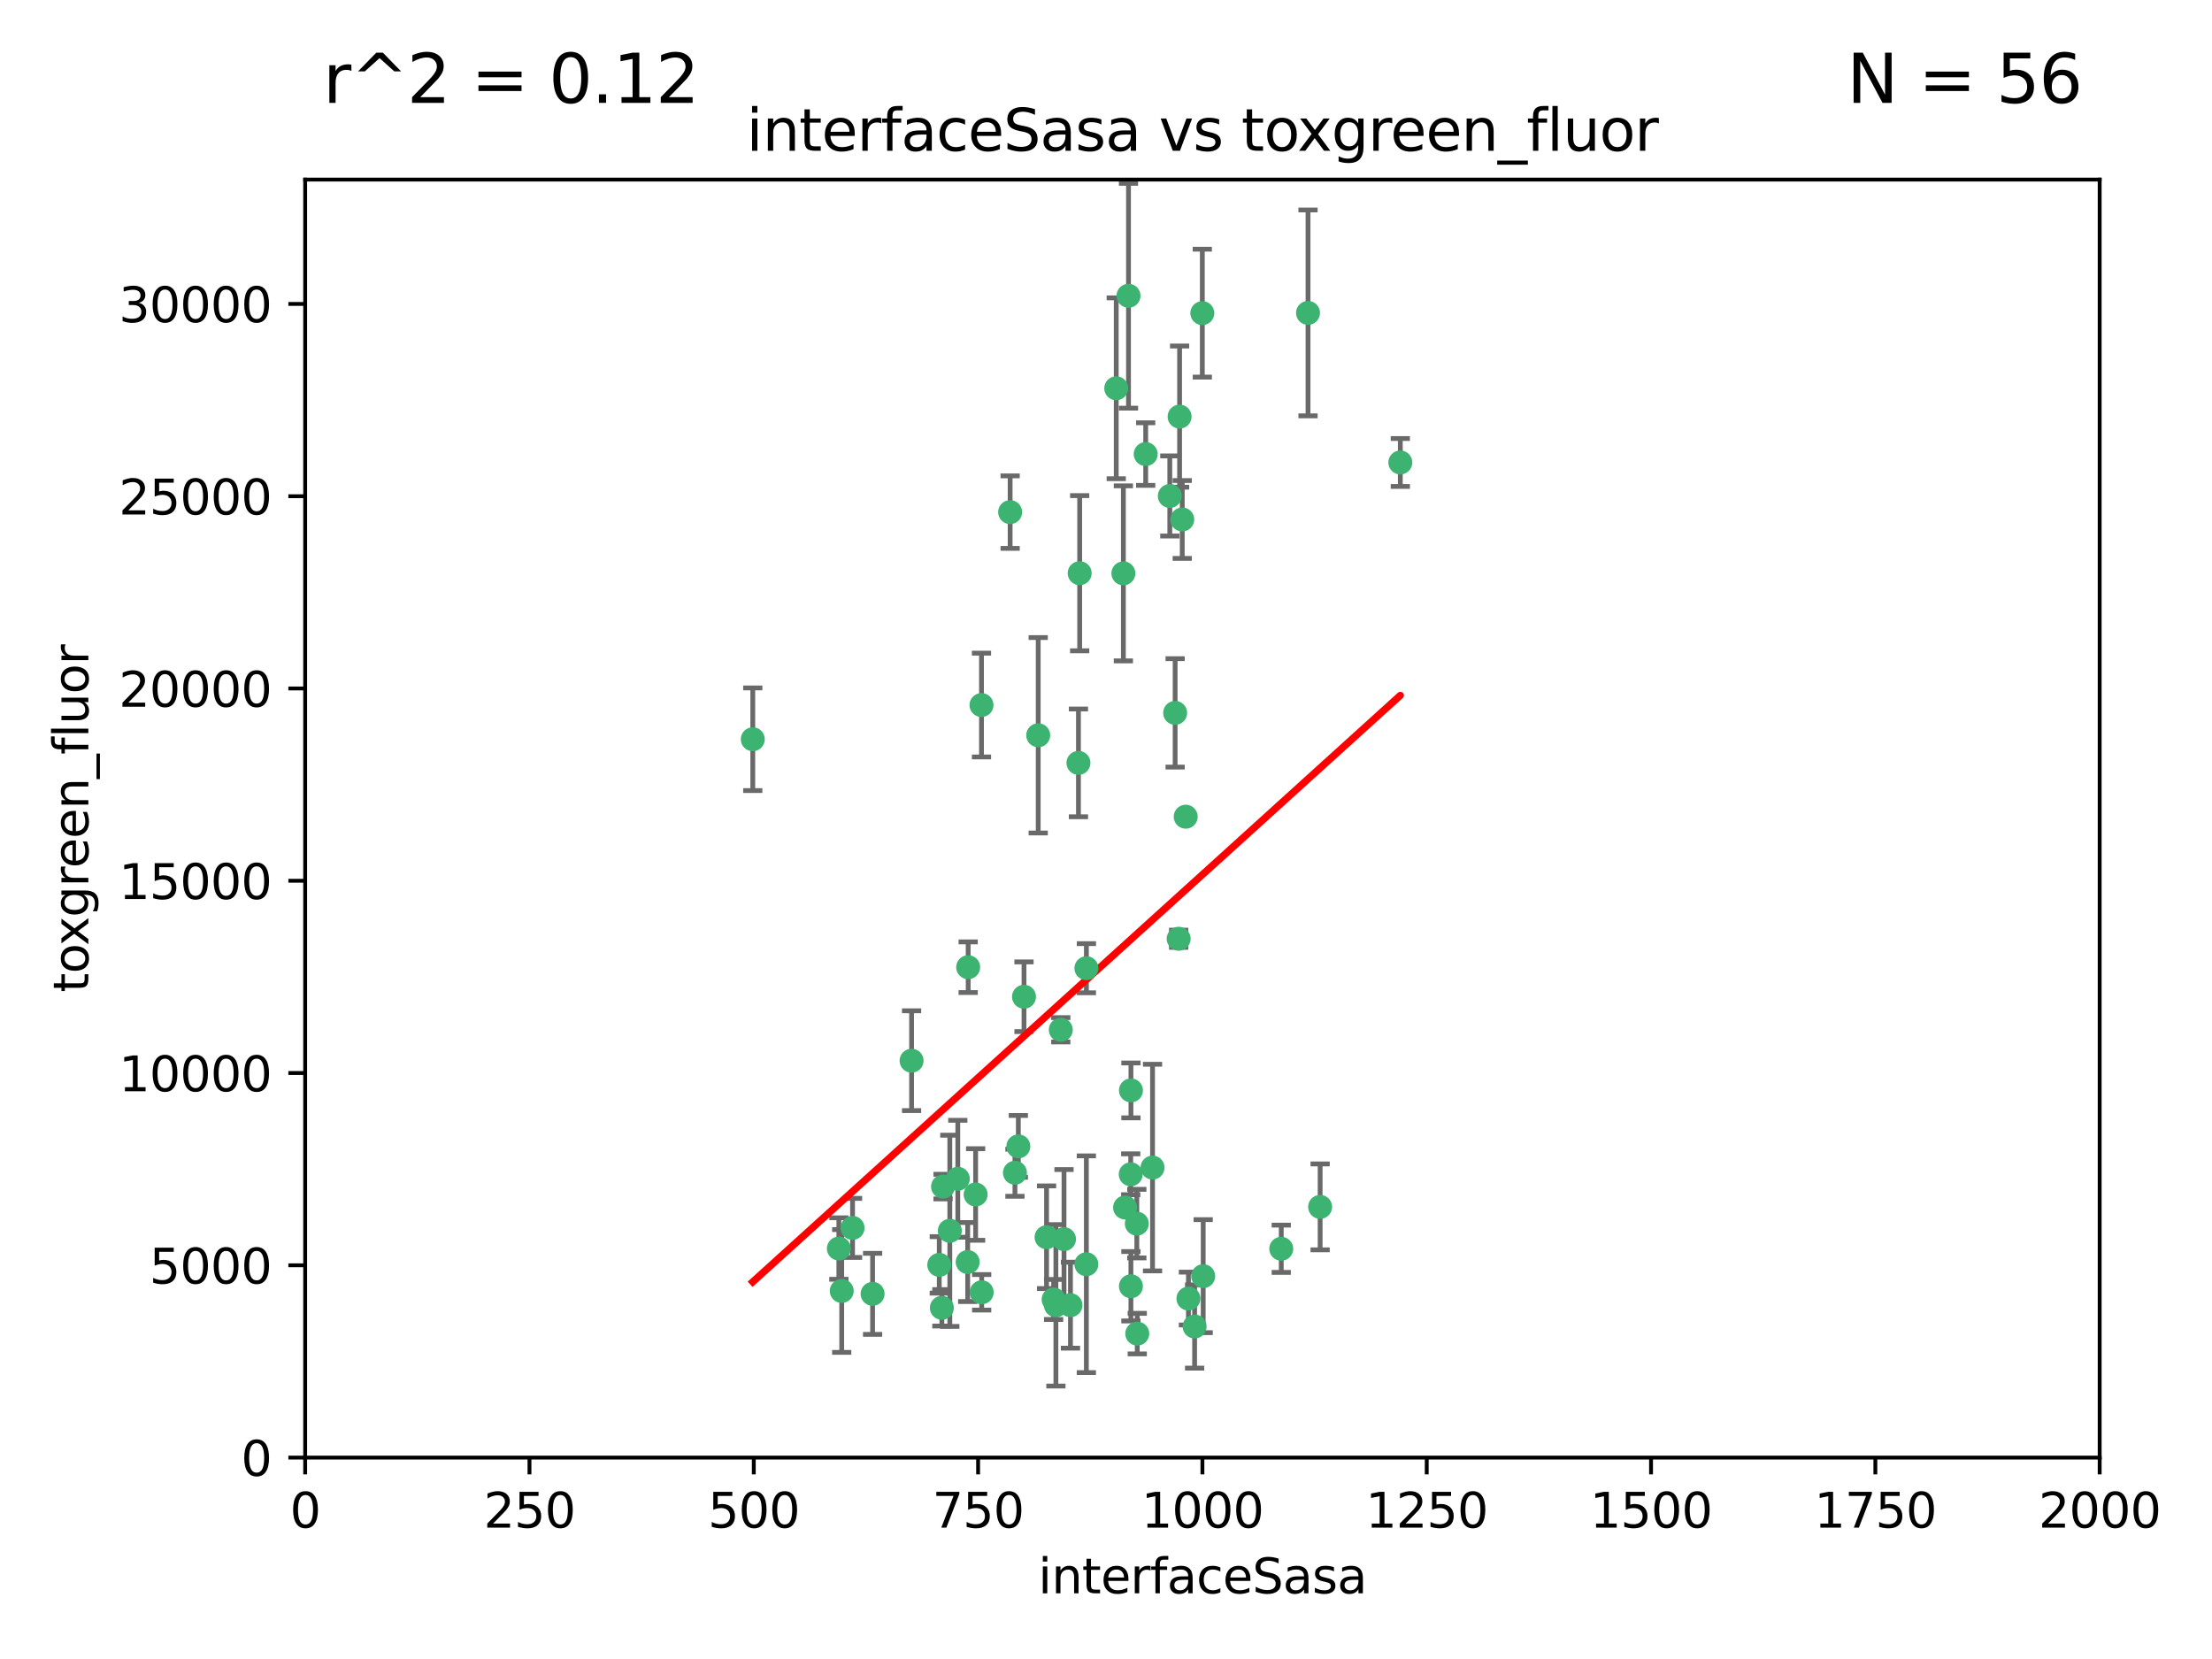 <?xml version="1.0" encoding="utf-8" standalone="no"?>
<!DOCTYPE svg PUBLIC "-//W3C//DTD SVG 1.1//EN"
  "http://www.w3.org/Graphics/SVG/1.1/DTD/svg11.dtd">
<svg xmlns:xlink="http://www.w3.org/1999/xlink" width="460.8pt" height="345.6pt" viewBox="0 0 460.8 345.6" xmlns="http://www.w3.org/2000/svg" version="1.1">
 <defs>
  <style type="text/css">*{stroke-linejoin: round; stroke-linecap: butt}</style>
 </defs>
 <g id="figure_1">
  <g id="patch_1">
   <path d="M 0 345.6 
L 460.8 345.6 
L 460.8 0 
L 0 0 
z
" style="fill: #ffffff"/>
  </g>
  <g id="axes_1">
   <g id="patch_2">
    <path d="M 63.571 303.64 
L 437.4 303.64 
L 437.4 37.411 
L 63.571 37.411 
z
" style="fill: #ffffff"/>
   </g>
   <g id="PathCollection_1">
    <defs>
     <path id="m9420c98b2e" d="M 0 1.118 
C 0.297 1.118 0.581 1 0.791 0.791 
C 1 0.581 1.118 0.297 1.118 0 
C 1.118 -0.297 1 -0.581 0.791 -0.791 
C 0.581 -1 0.297 -1.118 0 -1.118 
C -0.297 -1.118 -0.581 -1 -0.791 -0.791 
C -1 -0.581 -1.118 -0.297 -1.118 0 
C -1.118 0.297 -1 0.581 -0.791 0.791 
C -0.581 1 -0.297 1.118 0 1.118 
z
" style="stroke: #3cb371"/>
    </defs>
    <g clip-path="url(#p181e180eb2)">
     <use xlink:href="#m9420c98b2e" x="243.693" y="103.319" style="fill: #3cb371; stroke: #3cb371"/>
     <use xlink:href="#m9420c98b2e" x="272.484" y="65.184" style="fill: #3cb371; stroke: #3cb371"/>
     <use xlink:href="#m9420c98b2e" x="174.75" y="260.094" style="fill: #3cb371; stroke: #3cb371"/>
     <use xlink:href="#m9420c98b2e" x="246.284" y="108.214" style="fill: #3cb371; stroke: #3cb371"/>
     <use xlink:href="#m9420c98b2e" x="235.088" y="61.614" style="fill: #3cb371; stroke: #3cb371"/>
     <use xlink:href="#m9420c98b2e" x="232.534" y="80.887" style="fill: #3cb371; stroke: #3cb371"/>
     <use xlink:href="#m9420c98b2e" x="234.02" y="119.44" style="fill: #3cb371; stroke: #3cb371"/>
     <use xlink:href="#m9420c98b2e" x="238.669" y="94.593" style="fill: #3cb371; stroke: #3cb371"/>
     <use xlink:href="#m9420c98b2e" x="210.43" y="106.684" style="fill: #3cb371; stroke: #3cb371"/>
     <use xlink:href="#m9420c98b2e" x="226.319" y="201.695" style="fill: #3cb371; stroke: #3cb371"/>
     <use xlink:href="#m9420c98b2e" x="245.731" y="86.787" style="fill: #3cb371; stroke: #3cb371"/>
     <use xlink:href="#m9420c98b2e" x="266.908" y="260.14" style="fill: #3cb371; stroke: #3cb371"/>
     <use xlink:href="#m9420c98b2e" x="240.095" y="243.228" style="fill: #3cb371; stroke: #3cb371"/>
     <use xlink:href="#m9420c98b2e" x="291.711" y="96.341" style="fill: #3cb371; stroke: #3cb371"/>
     <use xlink:href="#m9420c98b2e" x="224.916" y="119.409" style="fill: #3cb371; stroke: #3cb371"/>
     <use xlink:href="#m9420c98b2e" x="250.465" y="65.233" style="fill: #3cb371; stroke: #3cb371"/>
     <use xlink:href="#m9420c98b2e" x="204.462" y="146.874" style="fill: #3cb371; stroke: #3cb371"/>
     <use xlink:href="#m9420c98b2e" x="201.688" y="201.487" style="fill: #3cb371; stroke: #3cb371"/>
     <use xlink:href="#m9420c98b2e" x="236.82" y="254.906" style="fill: #3cb371; stroke: #3cb371"/>
     <use xlink:href="#m9420c98b2e" x="224.662" y="158.921" style="fill: #3cb371; stroke: #3cb371"/>
     <use xlink:href="#m9420c98b2e" x="204.503" y="269.209" style="fill: #3cb371; stroke: #3cb371"/>
     <use xlink:href="#m9420c98b2e" x="275.007" y="251.417" style="fill: #3cb371; stroke: #3cb371"/>
     <use xlink:href="#m9420c98b2e" x="234.375" y="251.547" style="fill: #3cb371; stroke: #3cb371"/>
     <use xlink:href="#m9420c98b2e" x="221.654" y="258.133" style="fill: #3cb371; stroke: #3cb371"/>
     <use xlink:href="#m9420c98b2e" x="212.14" y="238.808" style="fill: #3cb371; stroke: #3cb371"/>
     <use xlink:href="#m9420c98b2e" x="195.666" y="263.497" style="fill: #3cb371; stroke: #3cb371"/>
     <use xlink:href="#m9420c98b2e" x="235.596" y="227.152" style="fill: #3cb371; stroke: #3cb371"/>
     <use xlink:href="#m9420c98b2e" x="247.573" y="270.514" style="fill: #3cb371; stroke: #3cb371"/>
     <use xlink:href="#m9420c98b2e" x="235.59" y="267.951" style="fill: #3cb371; stroke: #3cb371"/>
     <use xlink:href="#m9420c98b2e" x="201.587" y="262.903" style="fill: #3cb371; stroke: #3cb371"/>
     <use xlink:href="#m9420c98b2e" x="236.912" y="277.818" style="fill: #3cb371; stroke: #3cb371"/>
     <use xlink:href="#m9420c98b2e" x="219.488" y="270.703" style="fill: #3cb371; stroke: #3cb371"/>
     <use xlink:href="#m9420c98b2e" x="196.206" y="272.443" style="fill: #3cb371; stroke: #3cb371"/>
     <use xlink:href="#m9420c98b2e" x="226.308" y="263.364" style="fill: #3cb371; stroke: #3cb371"/>
     <use xlink:href="#m9420c98b2e" x="244.803" y="148.507" style="fill: #3cb371; stroke: #3cb371"/>
     <use xlink:href="#m9420c98b2e" x="203.241" y="248.836" style="fill: #3cb371; stroke: #3cb371"/>
     <use xlink:href="#m9420c98b2e" x="216.278" y="153.171" style="fill: #3cb371; stroke: #3cb371"/>
     <use xlink:href="#m9420c98b2e" x="245.536" y="195.558" style="fill: #3cb371; stroke: #3cb371"/>
     <use xlink:href="#m9420c98b2e" x="248.859" y="276.333" style="fill: #3cb371; stroke: #3cb371"/>
     <use xlink:href="#m9420c98b2e" x="220.981" y="214.524" style="fill: #3cb371; stroke: #3cb371"/>
     <use xlink:href="#m9420c98b2e" x="250.648" y="265.846" style="fill: #3cb371; stroke: #3cb371"/>
     <use xlink:href="#m9420c98b2e" x="213.318" y="207.64" style="fill: #3cb371; stroke: #3cb371"/>
     <use xlink:href="#m9420c98b2e" x="196.452" y="247.192" style="fill: #3cb371; stroke: #3cb371"/>
     <use xlink:href="#m9420c98b2e" x="247.005" y="170.133" style="fill: #3cb371; stroke: #3cb371"/>
     <use xlink:href="#m9420c98b2e" x="219.963" y="271.92" style="fill: #3cb371; stroke: #3cb371"/>
     <use xlink:href="#m9420c98b2e" x="177.602" y="255.796" style="fill: #3cb371; stroke: #3cb371"/>
     <use xlink:href="#m9420c98b2e" x="189.899" y="220.964" style="fill: #3cb371; stroke: #3cb371"/>
     <use xlink:href="#m9420c98b2e" x="175.346" y="268.93" style="fill: #3cb371; stroke: #3cb371"/>
     <use xlink:href="#m9420c98b2e" x="197.864" y="256.398" style="fill: #3cb371; stroke: #3cb371"/>
     <use xlink:href="#m9420c98b2e" x="223" y="271.892" style="fill: #3cb371; stroke: #3cb371"/>
     <use xlink:href="#m9420c98b2e" x="218.019" y="257.738" style="fill: #3cb371; stroke: #3cb371"/>
     <use xlink:href="#m9420c98b2e" x="211.432" y="244.305" style="fill: #3cb371; stroke: #3cb371"/>
     <use xlink:href="#m9420c98b2e" x="199.529" y="245.561" style="fill: #3cb371; stroke: #3cb371"/>
     <use xlink:href="#m9420c98b2e" x="235.549" y="244.625" style="fill: #3cb371; stroke: #3cb371"/>
     <use xlink:href="#m9420c98b2e" x="181.778" y="269.529" style="fill: #3cb371; stroke: #3cb371"/>
     <use xlink:href="#m9420c98b2e" x="156.817" y="153.996" style="fill: #3cb371; stroke: #3cb371"/>
    </g>
   </g>
   <g id="matplotlib.axis_1">
    <g id="xtick_1">
     <g id="line2d_1">
      <defs>
       <path id="m20e31217e5" d="M 0 0 
L 0 3.5 
" style="stroke: #000000; stroke-width: 0.8"/>
      </defs>
      <g>
       <use xlink:href="#m20e31217e5" x="63.571" y="303.64" style="stroke: #000000; stroke-width: 0.8"/>
      </g>
     </g>
     <g id="text_1">
      <!-- 0 -->
      <g transform="translate(60.39 318.238)scale(0.1 -0.1)">
       <defs>
        <path id="DejaVuSans-30" d="M 2034 4250 
Q 1547 4250 1301 3770 
Q 1056 3291 1056 2328 
Q 1056 1369 1301 889 
Q 1547 409 2034 409 
Q 2525 409 2770 889 
Q 3016 1369 3016 2328 
Q 3016 3291 2770 3770 
Q 2525 4250 2034 4250 
z
M 2034 4750 
Q 2819 4750 3233 4129 
Q 3647 3509 3647 2328 
Q 3647 1150 3233 529 
Q 2819 -91 2034 -91 
Q 1250 -91 836 529 
Q 422 1150 422 2328 
Q 422 3509 836 4129 
Q 1250 4750 2034 4750 
z
" transform="scale(0.016)"/>
       </defs>
       <use xlink:href="#DejaVuSans-30"/>
      </g>
     </g>
    </g>
    <g id="xtick_2">
     <g id="line2d_2">
      <g>
       <use xlink:href="#m20e31217e5" x="110.3" y="303.64" style="stroke: #000000; stroke-width: 0.8"/>
      </g>
     </g>
     <g id="text_2">
      <!-- 250 -->
      <g transform="translate(100.756 318.238)scale(0.1 -0.1)">
       <defs>
        <path id="DejaVuSans-32" d="M 1228 531 
L 3431 531 
L 3431 0 
L 469 0 
L 469 531 
Q 828 903 1448 1529 
Q 2069 2156 2228 2338 
Q 2531 2678 2651 2914 
Q 2772 3150 2772 3378 
Q 2772 3750 2511 3984 
Q 2250 4219 1831 4219 
Q 1534 4219 1204 4116 
Q 875 4013 500 3803 
L 500 4441 
Q 881 4594 1212 4672 
Q 1544 4750 1819 4750 
Q 2544 4750 2975 4387 
Q 3406 4025 3406 3419 
Q 3406 3131 3298 2873 
Q 3191 2616 2906 2266 
Q 2828 2175 2409 1742 
Q 1991 1309 1228 531 
z
" transform="scale(0.016)"/>
        <path id="DejaVuSans-35" d="M 691 4666 
L 3169 4666 
L 3169 4134 
L 1269 4134 
L 1269 2991 
Q 1406 3038 1543 3061 
Q 1681 3084 1819 3084 
Q 2600 3084 3056 2656 
Q 3513 2228 3513 1497 
Q 3513 744 3044 326 
Q 2575 -91 1722 -91 
Q 1428 -91 1123 -41 
Q 819 9 494 109 
L 494 744 
Q 775 591 1075 516 
Q 1375 441 1709 441 
Q 2250 441 2565 725 
Q 2881 1009 2881 1497 
Q 2881 1984 2565 2268 
Q 2250 2553 1709 2553 
Q 1456 2553 1204 2497 
Q 953 2441 691 2322 
L 691 4666 
z
" transform="scale(0.016)"/>
       </defs>
       <use xlink:href="#DejaVuSans-32"/>
       <use xlink:href="#DejaVuSans-35" x="63.623"/>
       <use xlink:href="#DejaVuSans-30" x="127.246"/>
      </g>
     </g>
    </g>
    <g id="xtick_3">
     <g id="line2d_3">
      <g>
       <use xlink:href="#m20e31217e5" x="157.028" y="303.64" style="stroke: #000000; stroke-width: 0.8"/>
      </g>
     </g>
     <g id="text_3">
      <!-- 500 -->
      <g transform="translate(147.485 318.238)scale(0.1 -0.1)">
       <use xlink:href="#DejaVuSans-35"/>
       <use xlink:href="#DejaVuSans-30" x="63.623"/>
       <use xlink:href="#DejaVuSans-30" x="127.246"/>
      </g>
     </g>
    </g>
    <g id="xtick_4">
     <g id="line2d_4">
      <g>
       <use xlink:href="#m20e31217e5" x="203.757" y="303.64" style="stroke: #000000; stroke-width: 0.8"/>
      </g>
     </g>
     <g id="text_4">
      <!-- 750 -->
      <g transform="translate(194.213 318.238)scale(0.1 -0.1)">
       <defs>
        <path id="DejaVuSans-37" d="M 525 4666 
L 3525 4666 
L 3525 4397 
L 1831 0 
L 1172 0 
L 2766 4134 
L 525 4134 
L 525 4666 
z
" transform="scale(0.016)"/>
       </defs>
       <use xlink:href="#DejaVuSans-37"/>
       <use xlink:href="#DejaVuSans-35" x="63.623"/>
       <use xlink:href="#DejaVuSans-30" x="127.246"/>
      </g>
     </g>
    </g>
    <g id="xtick_5">
     <g id="line2d_5">
      <g>
       <use xlink:href="#m20e31217e5" x="250.486" y="303.64" style="stroke: #000000; stroke-width: 0.8"/>
      </g>
     </g>
     <g id="text_5">
      <!-- 1000 -->
      <g transform="translate(237.761 318.238)scale(0.1 -0.1)">
       <defs>
        <path id="DejaVuSans-31" d="M 794 531 
L 1825 531 
L 1825 4091 
L 703 3866 
L 703 4441 
L 1819 4666 
L 2450 4666 
L 2450 531 
L 3481 531 
L 3481 0 
L 794 0 
L 794 531 
z
" transform="scale(0.016)"/>
       </defs>
       <use xlink:href="#DejaVuSans-31"/>
       <use xlink:href="#DejaVuSans-30" x="63.623"/>
       <use xlink:href="#DejaVuSans-30" x="127.246"/>
       <use xlink:href="#DejaVuSans-30" x="190.869"/>
      </g>
     </g>
    </g>
    <g id="xtick_6">
     <g id="line2d_6">
      <g>
       <use xlink:href="#m20e31217e5" x="297.214" y="303.64" style="stroke: #000000; stroke-width: 0.8"/>
      </g>
     </g>
     <g id="text_6">
      <!-- 1250 -->
      <g transform="translate(284.489 318.238)scale(0.1 -0.1)">
       <use xlink:href="#DejaVuSans-31"/>
       <use xlink:href="#DejaVuSans-32" x="63.623"/>
       <use xlink:href="#DejaVuSans-35" x="127.246"/>
       <use xlink:href="#DejaVuSans-30" x="190.869"/>
      </g>
     </g>
    </g>
    <g id="xtick_7">
     <g id="line2d_7">
      <g>
       <use xlink:href="#m20e31217e5" x="343.943" y="303.64" style="stroke: #000000; stroke-width: 0.8"/>
      </g>
     </g>
     <g id="text_7">
      <!-- 1500 -->
      <g transform="translate(331.218 318.238)scale(0.1 -0.1)">
       <use xlink:href="#DejaVuSans-31"/>
       <use xlink:href="#DejaVuSans-35" x="63.623"/>
       <use xlink:href="#DejaVuSans-30" x="127.246"/>
       <use xlink:href="#DejaVuSans-30" x="190.869"/>
      </g>
     </g>
    </g>
    <g id="xtick_8">
     <g id="line2d_8">
      <g>
       <use xlink:href="#m20e31217e5" x="390.671" y="303.64" style="stroke: #000000; stroke-width: 0.8"/>
      </g>
     </g>
     <g id="text_8">
      <!-- 1750 -->
      <g transform="translate(377.946 318.238)scale(0.1 -0.1)">
       <use xlink:href="#DejaVuSans-31"/>
       <use xlink:href="#DejaVuSans-37" x="63.623"/>
       <use xlink:href="#DejaVuSans-35" x="127.246"/>
       <use xlink:href="#DejaVuSans-30" x="190.869"/>
      </g>
     </g>
    </g>
    <g id="xtick_9">
     <g id="line2d_9">
      <g>
       <use xlink:href="#m20e31217e5" x="437.4" y="303.64" style="stroke: #000000; stroke-width: 0.8"/>
      </g>
     </g>
     <g id="text_9">
      <!-- 2000 -->
      <g transform="translate(424.675 318.238)scale(0.1 -0.1)">
       <use xlink:href="#DejaVuSans-32"/>
       <use xlink:href="#DejaVuSans-30" x="63.623"/>
       <use xlink:href="#DejaVuSans-30" x="127.246"/>
       <use xlink:href="#DejaVuSans-30" x="190.869"/>
      </g>
     </g>
    </g>
    <g id="text_10">
     <!-- interfaceSasa -->
     <g transform="translate(216.279 331.917)scale(0.1 -0.1)">
      <defs>
       <path id="DejaVuSans-69" d="M 603 3500 
L 1178 3500 
L 1178 0 
L 603 0 
L 603 3500 
z
M 603 4863 
L 1178 4863 
L 1178 4134 
L 603 4134 
L 603 4863 
z
" transform="scale(0.016)"/>
       <path id="DejaVuSans-6e" d="M 3513 2113 
L 3513 0 
L 2938 0 
L 2938 2094 
Q 2938 2591 2744 2837 
Q 2550 3084 2163 3084 
Q 1697 3084 1428 2787 
Q 1159 2491 1159 1978 
L 1159 0 
L 581 0 
L 581 3500 
L 1159 3500 
L 1159 2956 
Q 1366 3272 1645 3428 
Q 1925 3584 2291 3584 
Q 2894 3584 3203 3211 
Q 3513 2838 3513 2113 
z
" transform="scale(0.016)"/>
       <path id="DejaVuSans-74" d="M 1172 4494 
L 1172 3500 
L 2356 3500 
L 2356 3053 
L 1172 3053 
L 1172 1153 
Q 1172 725 1289 603 
Q 1406 481 1766 481 
L 2356 481 
L 2356 0 
L 1766 0 
Q 1100 0 847 248 
Q 594 497 594 1153 
L 594 3053 
L 172 3053 
L 172 3500 
L 594 3500 
L 594 4494 
L 1172 4494 
z
" transform="scale(0.016)"/>
       <path id="DejaVuSans-65" d="M 3597 1894 
L 3597 1613 
L 953 1613 
Q 991 1019 1311 708 
Q 1631 397 2203 397 
Q 2534 397 2845 478 
Q 3156 559 3463 722 
L 3463 178 
Q 3153 47 2828 -22 
Q 2503 -91 2169 -91 
Q 1331 -91 842 396 
Q 353 884 353 1716 
Q 353 2575 817 3079 
Q 1281 3584 2069 3584 
Q 2775 3584 3186 3129 
Q 3597 2675 3597 1894 
z
M 3022 2063 
Q 3016 2534 2758 2815 
Q 2500 3097 2075 3097 
Q 1594 3097 1305 2825 
Q 1016 2553 972 2059 
L 3022 2063 
z
" transform="scale(0.016)"/>
       <path id="DejaVuSans-72" d="M 2631 2963 
Q 2534 3019 2420 3045 
Q 2306 3072 2169 3072 
Q 1681 3072 1420 2755 
Q 1159 2438 1159 1844 
L 1159 0 
L 581 0 
L 581 3500 
L 1159 3500 
L 1159 2956 
Q 1341 3275 1631 3429 
Q 1922 3584 2338 3584 
Q 2397 3584 2469 3576 
Q 2541 3569 2628 3553 
L 2631 2963 
z
" transform="scale(0.016)"/>
       <path id="DejaVuSans-66" d="M 2375 4863 
L 2375 4384 
L 1825 4384 
Q 1516 4384 1395 4259 
Q 1275 4134 1275 3809 
L 1275 3500 
L 2222 3500 
L 2222 3053 
L 1275 3053 
L 1275 0 
L 697 0 
L 697 3053 
L 147 3053 
L 147 3500 
L 697 3500 
L 697 3744 
Q 697 4328 969 4595 
Q 1241 4863 1831 4863 
L 2375 4863 
z
" transform="scale(0.016)"/>
       <path id="DejaVuSans-61" d="M 2194 1759 
Q 1497 1759 1228 1600 
Q 959 1441 959 1056 
Q 959 750 1161 570 
Q 1363 391 1709 391 
Q 2188 391 2477 730 
Q 2766 1069 2766 1631 
L 2766 1759 
L 2194 1759 
z
M 3341 1997 
L 3341 0 
L 2766 0 
L 2766 531 
Q 2569 213 2275 61 
Q 1981 -91 1556 -91 
Q 1019 -91 701 211 
Q 384 513 384 1019 
Q 384 1609 779 1909 
Q 1175 2209 1959 2209 
L 2766 2209 
L 2766 2266 
Q 2766 2663 2505 2880 
Q 2244 3097 1772 3097 
Q 1472 3097 1187 3025 
Q 903 2953 641 2809 
L 641 3341 
Q 956 3463 1253 3523 
Q 1550 3584 1831 3584 
Q 2591 3584 2966 3190 
Q 3341 2797 3341 1997 
z
" transform="scale(0.016)"/>
       <path id="DejaVuSans-63" d="M 3122 3366 
L 3122 2828 
Q 2878 2963 2633 3030 
Q 2388 3097 2138 3097 
Q 1578 3097 1268 2742 
Q 959 2388 959 1747 
Q 959 1106 1268 751 
Q 1578 397 2138 397 
Q 2388 397 2633 464 
Q 2878 531 3122 666 
L 3122 134 
Q 2881 22 2623 -34 
Q 2366 -91 2075 -91 
Q 1284 -91 818 406 
Q 353 903 353 1747 
Q 353 2603 823 3093 
Q 1294 3584 2113 3584 
Q 2378 3584 2631 3529 
Q 2884 3475 3122 3366 
z
" transform="scale(0.016)"/>
       <path id="DejaVuSans-53" d="M 3425 4513 
L 3425 3897 
Q 3066 4069 2747 4153 
Q 2428 4238 2131 4238 
Q 1616 4238 1336 4038 
Q 1056 3838 1056 3469 
Q 1056 3159 1242 3001 
Q 1428 2844 1947 2747 
L 2328 2669 
Q 3034 2534 3370 2195 
Q 3706 1856 3706 1288 
Q 3706 609 3251 259 
Q 2797 -91 1919 -91 
Q 1588 -91 1214 -16 
Q 841 59 441 206 
L 441 856 
Q 825 641 1194 531 
Q 1563 422 1919 422 
Q 2459 422 2753 634 
Q 3047 847 3047 1241 
Q 3047 1584 2836 1778 
Q 2625 1972 2144 2069 
L 1759 2144 
Q 1053 2284 737 2584 
Q 422 2884 422 3419 
Q 422 4038 858 4394 
Q 1294 4750 2059 4750 
Q 2388 4750 2728 4690 
Q 3069 4631 3425 4513 
z
" transform="scale(0.016)"/>
       <path id="DejaVuSans-73" d="M 2834 3397 
L 2834 2853 
Q 2591 2978 2328 3040 
Q 2066 3103 1784 3103 
Q 1356 3103 1142 2972 
Q 928 2841 928 2578 
Q 928 2378 1081 2264 
Q 1234 2150 1697 2047 
L 1894 2003 
Q 2506 1872 2764 1633 
Q 3022 1394 3022 966 
Q 3022 478 2636 193 
Q 2250 -91 1575 -91 
Q 1294 -91 989 -36 
Q 684 19 347 128 
L 347 722 
Q 666 556 975 473 
Q 1284 391 1588 391 
Q 1994 391 2212 530 
Q 2431 669 2431 922 
Q 2431 1156 2273 1281 
Q 2116 1406 1581 1522 
L 1381 1569 
Q 847 1681 609 1914 
Q 372 2147 372 2553 
Q 372 3047 722 3315 
Q 1072 3584 1716 3584 
Q 2034 3584 2315 3537 
Q 2597 3491 2834 3397 
z
" transform="scale(0.016)"/>
      </defs>
      <use xlink:href="#DejaVuSans-69"/>
      <use xlink:href="#DejaVuSans-6e" x="27.783"/>
      <use xlink:href="#DejaVuSans-74" x="91.162"/>
      <use xlink:href="#DejaVuSans-65" x="130.371"/>
      <use xlink:href="#DejaVuSans-72" x="191.895"/>
      <use xlink:href="#DejaVuSans-66" x="233.008"/>
      <use xlink:href="#DejaVuSans-61" x="268.213"/>
      <use xlink:href="#DejaVuSans-63" x="329.492"/>
      <use xlink:href="#DejaVuSans-65" x="384.473"/>
      <use xlink:href="#DejaVuSans-53" x="445.996"/>
      <use xlink:href="#DejaVuSans-61" x="509.473"/>
      <use xlink:href="#DejaVuSans-73" x="570.752"/>
      <use xlink:href="#DejaVuSans-61" x="622.852"/>
     </g>
    </g>
   </g>
   <g id="matplotlib.axis_2">
    <g id="ytick_1">
     <g id="line2d_10">
      <defs>
       <path id="mcec810ca8d" d="M 0 0 
L -3.5 0 
" style="stroke: #000000; stroke-width: 0.8"/>
      </defs>
      <g>
       <use xlink:href="#mcec810ca8d" x="63.571" y="303.64" style="stroke: #000000; stroke-width: 0.8"/>
      </g>
     </g>
     <g id="text_11">
      <!-- 0 -->
      <g transform="translate(50.209 307.439)scale(0.1 -0.1)">
       <use xlink:href="#DejaVuSans-30"/>
      </g>
     </g>
    </g>
    <g id="ytick_2">
     <g id="line2d_11">
      <g>
       <use xlink:href="#mcec810ca8d" x="63.571" y="263.586" style="stroke: #000000; stroke-width: 0.8"/>
      </g>
     </g>
     <g id="text_12">
      <!-- 5000 -->
      <g transform="translate(31.121 267.385)scale(0.1 -0.1)">
       <use xlink:href="#DejaVuSans-35"/>
       <use xlink:href="#DejaVuSans-30" x="63.623"/>
       <use xlink:href="#DejaVuSans-30" x="127.246"/>
       <use xlink:href="#DejaVuSans-30" x="190.869"/>
      </g>
     </g>
    </g>
    <g id="ytick_3">
     <g id="line2d_12">
      <g>
       <use xlink:href="#mcec810ca8d" x="63.571" y="223.532" style="stroke: #000000; stroke-width: 0.8"/>
      </g>
     </g>
     <g id="text_13">
      <!-- 10000 -->
      <g transform="translate(24.759 227.331)scale(0.1 -0.1)">
       <use xlink:href="#DejaVuSans-31"/>
       <use xlink:href="#DejaVuSans-30" x="63.623"/>
       <use xlink:href="#DejaVuSans-30" x="127.246"/>
       <use xlink:href="#DejaVuSans-30" x="190.869"/>
       <use xlink:href="#DejaVuSans-30" x="254.492"/>
      </g>
     </g>
    </g>
    <g id="ytick_4">
     <g id="line2d_13">
      <g>
       <use xlink:href="#mcec810ca8d" x="63.571" y="183.478" style="stroke: #000000; stroke-width: 0.8"/>
      </g>
     </g>
     <g id="text_14">
      <!-- 15000 -->
      <g transform="translate(24.759 187.278)scale(0.1 -0.1)">
       <use xlink:href="#DejaVuSans-31"/>
       <use xlink:href="#DejaVuSans-35" x="63.623"/>
       <use xlink:href="#DejaVuSans-30" x="127.246"/>
       <use xlink:href="#DejaVuSans-30" x="190.869"/>
       <use xlink:href="#DejaVuSans-30" x="254.492"/>
      </g>
     </g>
    </g>
    <g id="ytick_5">
     <g id="line2d_14">
      <g>
       <use xlink:href="#mcec810ca8d" x="63.571" y="143.424" style="stroke: #000000; stroke-width: 0.8"/>
      </g>
     </g>
     <g id="text_15">
      <!-- 20000 -->
      <g transform="translate(24.759 147.224)scale(0.1 -0.1)">
       <use xlink:href="#DejaVuSans-32"/>
       <use xlink:href="#DejaVuSans-30" x="63.623"/>
       <use xlink:href="#DejaVuSans-30" x="127.246"/>
       <use xlink:href="#DejaVuSans-30" x="190.869"/>
       <use xlink:href="#DejaVuSans-30" x="254.492"/>
      </g>
     </g>
    </g>
    <g id="ytick_6">
     <g id="line2d_15">
      <g>
       <use xlink:href="#mcec810ca8d" x="63.571" y="103.371" style="stroke: #000000; stroke-width: 0.8"/>
      </g>
     </g>
     <g id="text_16">
      <!-- 25000 -->
      <g transform="translate(24.759 107.17)scale(0.1 -0.1)">
       <use xlink:href="#DejaVuSans-32"/>
       <use xlink:href="#DejaVuSans-35" x="63.623"/>
       <use xlink:href="#DejaVuSans-30" x="127.246"/>
       <use xlink:href="#DejaVuSans-30" x="190.869"/>
       <use xlink:href="#DejaVuSans-30" x="254.492"/>
      </g>
     </g>
    </g>
    <g id="ytick_7">
     <g id="line2d_16">
      <g>
       <use xlink:href="#mcec810ca8d" x="63.571" y="63.317" style="stroke: #000000; stroke-width: 0.8"/>
      </g>
     </g>
     <g id="text_17">
      <!-- 30000 -->
      <g transform="translate(24.759 67.116)scale(0.1 -0.1)">
       <defs>
        <path id="DejaVuSans-33" d="M 2597 2516 
Q 3050 2419 3304 2112 
Q 3559 1806 3559 1356 
Q 3559 666 3084 287 
Q 2609 -91 1734 -91 
Q 1441 -91 1130 -33 
Q 819 25 488 141 
L 488 750 
Q 750 597 1062 519 
Q 1375 441 1716 441 
Q 2309 441 2620 675 
Q 2931 909 2931 1356 
Q 2931 1769 2642 2001 
Q 2353 2234 1838 2234 
L 1294 2234 
L 1294 2753 
L 1863 2753 
Q 2328 2753 2575 2939 
Q 2822 3125 2822 3475 
Q 2822 3834 2567 4026 
Q 2313 4219 1838 4219 
Q 1578 4219 1281 4162 
Q 984 4106 628 3988 
L 628 4550 
Q 988 4650 1302 4700 
Q 1616 4750 1894 4750 
Q 2613 4750 3031 4423 
Q 3450 4097 3450 3541 
Q 3450 3153 3228 2886 
Q 3006 2619 2597 2516 
z
" transform="scale(0.016)"/>
       </defs>
       <use xlink:href="#DejaVuSans-33"/>
       <use xlink:href="#DejaVuSans-30" x="63.623"/>
       <use xlink:href="#DejaVuSans-30" x="127.246"/>
       <use xlink:href="#DejaVuSans-30" x="190.869"/>
       <use xlink:href="#DejaVuSans-30" x="254.492"/>
      </g>
     </g>
    </g>
    <g id="text_18">
     <!-- toxgreen_fluor -->
     <g transform="translate(18.401 206.72)rotate(-90)scale(0.1 -0.1)">
      <defs>
       <path id="DejaVuSans-6f" d="M 1959 3097 
Q 1497 3097 1228 2736 
Q 959 2375 959 1747 
Q 959 1119 1226 758 
Q 1494 397 1959 397 
Q 2419 397 2687 759 
Q 2956 1122 2956 1747 
Q 2956 2369 2687 2733 
Q 2419 3097 1959 3097 
z
M 1959 3584 
Q 2709 3584 3137 3096 
Q 3566 2609 3566 1747 
Q 3566 888 3137 398 
Q 2709 -91 1959 -91 
Q 1206 -91 779 398 
Q 353 888 353 1747 
Q 353 2609 779 3096 
Q 1206 3584 1959 3584 
z
" transform="scale(0.016)"/>
       <path id="DejaVuSans-78" d="M 3513 3500 
L 2247 1797 
L 3578 0 
L 2900 0 
L 1881 1375 
L 863 0 
L 184 0 
L 1544 1831 
L 300 3500 
L 978 3500 
L 1906 2253 
L 2834 3500 
L 3513 3500 
z
" transform="scale(0.016)"/>
       <path id="DejaVuSans-67" d="M 2906 1791 
Q 2906 2416 2648 2759 
Q 2391 3103 1925 3103 
Q 1463 3103 1205 2759 
Q 947 2416 947 1791 
Q 947 1169 1205 825 
Q 1463 481 1925 481 
Q 2391 481 2648 825 
Q 2906 1169 2906 1791 
z
M 3481 434 
Q 3481 -459 3084 -895 
Q 2688 -1331 1869 -1331 
Q 1566 -1331 1297 -1286 
Q 1028 -1241 775 -1147 
L 775 -588 
Q 1028 -725 1275 -790 
Q 1522 -856 1778 -856 
Q 2344 -856 2625 -561 
Q 2906 -266 2906 331 
L 2906 616 
Q 2728 306 2450 153 
Q 2172 0 1784 0 
Q 1141 0 747 490 
Q 353 981 353 1791 
Q 353 2603 747 3093 
Q 1141 3584 1784 3584 
Q 2172 3584 2450 3431 
Q 2728 3278 2906 2969 
L 2906 3500 
L 3481 3500 
L 3481 434 
z
" transform="scale(0.016)"/>
       <path id="DejaVuSans-5f" d="M 3263 -1063 
L 3263 -1509 
L -63 -1509 
L -63 -1063 
L 3263 -1063 
z
" transform="scale(0.016)"/>
       <path id="DejaVuSans-6c" d="M 603 4863 
L 1178 4863 
L 1178 0 
L 603 0 
L 603 4863 
z
" transform="scale(0.016)"/>
       <path id="DejaVuSans-75" d="M 544 1381 
L 544 3500 
L 1119 3500 
L 1119 1403 
Q 1119 906 1312 657 
Q 1506 409 1894 409 
Q 2359 409 2629 706 
Q 2900 1003 2900 1516 
L 2900 3500 
L 3475 3500 
L 3475 0 
L 2900 0 
L 2900 538 
Q 2691 219 2414 64 
Q 2138 -91 1772 -91 
Q 1169 -91 856 284 
Q 544 659 544 1381 
z
M 1991 3584 
L 1991 3584 
z
" transform="scale(0.016)"/>
      </defs>
      <use xlink:href="#DejaVuSans-74"/>
      <use xlink:href="#DejaVuSans-6f" x="39.209"/>
      <use xlink:href="#DejaVuSans-78" x="97.266"/>
      <use xlink:href="#DejaVuSans-67" x="156.445"/>
      <use xlink:href="#DejaVuSans-72" x="219.922"/>
      <use xlink:href="#DejaVuSans-65" x="258.785"/>
      <use xlink:href="#DejaVuSans-65" x="320.309"/>
      <use xlink:href="#DejaVuSans-6e" x="381.832"/>
      <use xlink:href="#DejaVuSans-5f" x="445.211"/>
      <use xlink:href="#DejaVuSans-66" x="495.211"/>
      <use xlink:href="#DejaVuSans-6c" x="530.416"/>
      <use xlink:href="#DejaVuSans-75" x="558.199"/>
      <use xlink:href="#DejaVuSans-6f" x="621.578"/>
      <use xlink:href="#DejaVuSans-72" x="682.76"/>
     </g>
    </g>
   </g>
   <g id="LineCollection_1">
    <path d="M 243.693 111.662 
L 243.693 94.976 
" clip-path="url(#p181e180eb2)" style="fill: none; stroke: #696969"/>
    <path d="M 272.484 86.629 
L 272.484 43.739 
" clip-path="url(#p181e180eb2)" style="fill: none; stroke: #696969"/>
    <path d="M 174.75 266.497 
L 174.75 253.692 
" clip-path="url(#p181e180eb2)" style="fill: none; stroke: #696969"/>
    <path d="M 246.284 116.326 
L 246.284 100.101 
" clip-path="url(#p181e180eb2)" style="fill: none; stroke: #696969"/>
    <path d="M 235.088 85.029 
L 235.088 38.199 
" clip-path="url(#p181e180eb2)" style="fill: none; stroke: #696969"/>
    <path d="M 232.534 99.727 
L 232.534 62.047 
" clip-path="url(#p181e180eb2)" style="fill: none; stroke: #696969"/>
    <path d="M 234.02 137.675 
L 234.02 101.206 
" clip-path="url(#p181e180eb2)" style="fill: none; stroke: #696969"/>
    <path d="M 238.669 101.108 
L 238.669 88.078 
" clip-path="url(#p181e180eb2)" style="fill: none; stroke: #696969"/>
    <path d="M 210.43 114.235 
L 210.43 99.134 
" clip-path="url(#p181e180eb2)" style="fill: none; stroke: #696969"/>
    <path d="M 226.319 206.809 
L 226.319 196.58 
" clip-path="url(#p181e180eb2)" style="fill: none; stroke: #696969"/>
    <path d="M 245.731 101.495 
L 245.731 72.08 
" clip-path="url(#p181e180eb2)" style="fill: none; stroke: #696969"/>
    <path d="M 266.908 265.065 
L 266.908 255.214 
" clip-path="url(#p181e180eb2)" style="fill: none; stroke: #696969"/>
    <path d="M 240.095 264.748 
L 240.095 221.708 
" clip-path="url(#p181e180eb2)" style="fill: none; stroke: #696969"/>
    <path d="M 291.711 101.329 
L 291.711 91.353 
" clip-path="url(#p181e180eb2)" style="fill: none; stroke: #696969"/>
    <path d="M 224.916 135.574 
L 224.916 103.243 
" clip-path="url(#p181e180eb2)" style="fill: none; stroke: #696969"/>
    <path d="M 250.465 78.556 
L 250.465 51.911 
" clip-path="url(#p181e180eb2)" style="fill: none; stroke: #696969"/>
    <path d="M 204.462 157.684 
L 204.462 136.065 
" clip-path="url(#p181e180eb2)" style="fill: none; stroke: #696969"/>
    <path d="M 201.688 206.761 
L 201.688 196.213 
" clip-path="url(#p181e180eb2)" style="fill: none; stroke: #696969"/>
    <path d="M 236.82 262.048 
L 236.82 247.764 
" clip-path="url(#p181e180eb2)" style="fill: none; stroke: #696969"/>
    <path d="M 224.662 170.147 
L 224.662 147.694 
" clip-path="url(#p181e180eb2)" style="fill: none; stroke: #696969"/>
    <path d="M 204.503 272.908 
L 204.503 265.511 
" clip-path="url(#p181e180eb2)" style="fill: none; stroke: #696969"/>
    <path d="M 275.007 260.365 
L 275.007 242.469 
" clip-path="url(#p181e180eb2)" style="fill: none; stroke: #696969"/>
    <path d="M 234.375 252.228 
L 234.375 250.867 
" clip-path="url(#p181e180eb2)" style="fill: none; stroke: #696969"/>
    <path d="M 221.654 272.621 
L 221.654 243.644 
" clip-path="url(#p181e180eb2)" style="fill: none; stroke: #696969"/>
    <path d="M 212.14 245.248 
L 212.14 232.369 
" clip-path="url(#p181e180eb2)" style="fill: none; stroke: #696969"/>
    <path d="M 195.666 269.377 
L 195.666 257.616 
" clip-path="url(#p181e180eb2)" style="fill: none; stroke: #696969"/>
    <path d="M 235.596 232.87 
L 235.596 221.434 
" clip-path="url(#p181e180eb2)" style="fill: none; stroke: #696969"/>
    <path d="M 247.573 276.02 
L 247.573 265.008 
" clip-path="url(#p181e180eb2)" style="fill: none; stroke: #696969"/>
    <path d="M 235.59 275.179 
L 235.59 260.723 
" clip-path="url(#p181e180eb2)" style="fill: none; stroke: #696969"/>
    <path d="M 201.587 271.133 
L 201.587 254.673 
" clip-path="url(#p181e180eb2)" style="fill: none; stroke: #696969"/>
    <path d="M 236.912 282.042 
L 236.912 273.593 
" clip-path="url(#p181e180eb2)" style="fill: none; stroke: #696969"/>
    <path d="M 219.488 274.871 
L 219.488 266.536 
" clip-path="url(#p181e180eb2)" style="fill: none; stroke: #696969"/>
    <path d="M 196.206 276.237 
L 196.206 268.649 
" clip-path="url(#p181e180eb2)" style="fill: none; stroke: #696969"/>
    <path d="M 226.308 285.938 
L 226.308 240.791 
" clip-path="url(#p181e180eb2)" style="fill: none; stroke: #696969"/>
    <path d="M 244.803 159.798 
L 244.803 137.216 
" clip-path="url(#p181e180eb2)" style="fill: none; stroke: #696969"/>
    <path d="M 203.241 258.377 
L 203.241 239.295 
" clip-path="url(#p181e180eb2)" style="fill: none; stroke: #696969"/>
    <path d="M 216.278 173.526 
L 216.278 132.815 
" clip-path="url(#p181e180eb2)" style="fill: none; stroke: #696969"/>
    <path d="M 245.536 197.349 
L 245.536 193.767 
" clip-path="url(#p181e180eb2)" style="fill: none; stroke: #696969"/>
    <path d="M 248.859 285.006 
L 248.859 267.659 
" clip-path="url(#p181e180eb2)" style="fill: none; stroke: #696969"/>
    <path d="M 220.981 217.059 
L 220.981 211.99 
" clip-path="url(#p181e180eb2)" style="fill: none; stroke: #696969"/>
    <path d="M 250.648 277.617 
L 250.648 254.074 
" clip-path="url(#p181e180eb2)" style="fill: none; stroke: #696969"/>
    <path d="M 213.318 214.898 
L 213.318 200.382 
" clip-path="url(#p181e180eb2)" style="fill: none; stroke: #696969"/>
    <path d="M 196.452 249.762 
L 196.452 244.622 
" clip-path="url(#p181e180eb2)" style="fill: none; stroke: #696969"/>
    <path d="M 247.005 170.88 
L 247.005 169.387 
" clip-path="url(#p181e180eb2)" style="fill: none; stroke: #696969"/>
    <path d="M 219.963 288.737 
L 219.963 255.103 
" clip-path="url(#p181e180eb2)" style="fill: none; stroke: #696969"/>
    <path d="M 177.602 261.947 
L 177.602 249.645 
" clip-path="url(#p181e180eb2)" style="fill: none; stroke: #696969"/>
    <path d="M 189.899 231.359 
L 189.899 210.569 
" clip-path="url(#p181e180eb2)" style="fill: none; stroke: #696969"/>
    <path d="M 175.346 281.718 
L 175.346 256.142 
" clip-path="url(#p181e180eb2)" style="fill: none; stroke: #696969"/>
    <path d="M 197.864 276.313 
L 197.864 236.482 
" clip-path="url(#p181e180eb2)" style="fill: none; stroke: #696969"/>
    <path d="M 223 280.845 
L 223 262.939 
" clip-path="url(#p181e180eb2)" style="fill: none; stroke: #696969"/>
    <path d="M 218.019 268.432 
L 218.019 247.045 
" clip-path="url(#p181e180eb2)" style="fill: none; stroke: #696969"/>
    <path d="M 211.432 249.207 
L 211.432 239.402 
" clip-path="url(#p181e180eb2)" style="fill: none; stroke: #696969"/>
    <path d="M 199.529 257.737 
L 199.529 233.384 
" clip-path="url(#p181e180eb2)" style="fill: none; stroke: #696969"/>
    <path d="M 235.549 248.883 
L 235.549 240.367 
" clip-path="url(#p181e180eb2)" style="fill: none; stroke: #696969"/>
    <path d="M 181.778 277.972 
L 181.778 261.086 
" clip-path="url(#p181e180eb2)" style="fill: none; stroke: #696969"/>
    <path d="M 156.817 164.686 
L 156.817 143.305 
" clip-path="url(#p181e180eb2)" style="fill: none; stroke: #696969"/>
   </g>
   <g id="line2d_17">
    <defs>
     <path id="mef9294a2fd" d="M 2 0 
L -2 -0 
" style="stroke: #696969"/>
    </defs>
    <g clip-path="url(#p181e180eb2)">
     <use xlink:href="#mef9294a2fd" x="243.693" y="111.662" style="fill: #696969; stroke: #696969"/>
     <use xlink:href="#mef9294a2fd" x="272.484" y="86.629" style="fill: #696969; stroke: #696969"/>
     <use xlink:href="#mef9294a2fd" x="174.75" y="266.497" style="fill: #696969; stroke: #696969"/>
     <use xlink:href="#mef9294a2fd" x="246.284" y="116.326" style="fill: #696969; stroke: #696969"/>
     <use xlink:href="#mef9294a2fd" x="235.088" y="85.029" style="fill: #696969; stroke: #696969"/>
     <use xlink:href="#mef9294a2fd" x="232.534" y="99.727" style="fill: #696969; stroke: #696969"/>
     <use xlink:href="#mef9294a2fd" x="234.02" y="137.675" style="fill: #696969; stroke: #696969"/>
     <use xlink:href="#mef9294a2fd" x="238.669" y="101.108" style="fill: #696969; stroke: #696969"/>
     <use xlink:href="#mef9294a2fd" x="210.43" y="114.235" style="fill: #696969; stroke: #696969"/>
     <use xlink:href="#mef9294a2fd" x="226.319" y="206.809" style="fill: #696969; stroke: #696969"/>
     <use xlink:href="#mef9294a2fd" x="245.731" y="101.495" style="fill: #696969; stroke: #696969"/>
     <use xlink:href="#mef9294a2fd" x="266.908" y="265.065" style="fill: #696969; stroke: #696969"/>
     <use xlink:href="#mef9294a2fd" x="240.095" y="264.748" style="fill: #696969; stroke: #696969"/>
     <use xlink:href="#mef9294a2fd" x="291.711" y="101.329" style="fill: #696969; stroke: #696969"/>
     <use xlink:href="#mef9294a2fd" x="224.916" y="135.574" style="fill: #696969; stroke: #696969"/>
     <use xlink:href="#mef9294a2fd" x="250.465" y="78.556" style="fill: #696969; stroke: #696969"/>
     <use xlink:href="#mef9294a2fd" x="204.462" y="157.684" style="fill: #696969; stroke: #696969"/>
     <use xlink:href="#mef9294a2fd" x="201.688" y="206.761" style="fill: #696969; stroke: #696969"/>
     <use xlink:href="#mef9294a2fd" x="236.82" y="262.048" style="fill: #696969; stroke: #696969"/>
     <use xlink:href="#mef9294a2fd" x="224.662" y="170.147" style="fill: #696969; stroke: #696969"/>
     <use xlink:href="#mef9294a2fd" x="204.503" y="272.908" style="fill: #696969; stroke: #696969"/>
     <use xlink:href="#mef9294a2fd" x="275.007" y="260.365" style="fill: #696969; stroke: #696969"/>
     <use xlink:href="#mef9294a2fd" x="234.375" y="252.228" style="fill: #696969; stroke: #696969"/>
     <use xlink:href="#mef9294a2fd" x="221.654" y="272.621" style="fill: #696969; stroke: #696969"/>
     <use xlink:href="#mef9294a2fd" x="212.14" y="245.248" style="fill: #696969; stroke: #696969"/>
     <use xlink:href="#mef9294a2fd" x="195.666" y="269.377" style="fill: #696969; stroke: #696969"/>
     <use xlink:href="#mef9294a2fd" x="235.596" y="232.87" style="fill: #696969; stroke: #696969"/>
     <use xlink:href="#mef9294a2fd" x="247.573" y="276.02" style="fill: #696969; stroke: #696969"/>
     <use xlink:href="#mef9294a2fd" x="235.59" y="275.179" style="fill: #696969; stroke: #696969"/>
     <use xlink:href="#mef9294a2fd" x="201.587" y="271.133" style="fill: #696969; stroke: #696969"/>
     <use xlink:href="#mef9294a2fd" x="236.912" y="282.042" style="fill: #696969; stroke: #696969"/>
     <use xlink:href="#mef9294a2fd" x="219.488" y="274.871" style="fill: #696969; stroke: #696969"/>
     <use xlink:href="#mef9294a2fd" x="196.206" y="276.237" style="fill: #696969; stroke: #696969"/>
     <use xlink:href="#mef9294a2fd" x="226.308" y="285.938" style="fill: #696969; stroke: #696969"/>
     <use xlink:href="#mef9294a2fd" x="244.803" y="159.798" style="fill: #696969; stroke: #696969"/>
     <use xlink:href="#mef9294a2fd" x="203.241" y="258.377" style="fill: #696969; stroke: #696969"/>
     <use xlink:href="#mef9294a2fd" x="216.278" y="173.526" style="fill: #696969; stroke: #696969"/>
     <use xlink:href="#mef9294a2fd" x="245.536" y="197.349" style="fill: #696969; stroke: #696969"/>
     <use xlink:href="#mef9294a2fd" x="248.859" y="285.006" style="fill: #696969; stroke: #696969"/>
     <use xlink:href="#mef9294a2fd" x="220.981" y="217.059" style="fill: #696969; stroke: #696969"/>
     <use xlink:href="#mef9294a2fd" x="250.648" y="277.617" style="fill: #696969; stroke: #696969"/>
     <use xlink:href="#mef9294a2fd" x="213.318" y="214.898" style="fill: #696969; stroke: #696969"/>
     <use xlink:href="#mef9294a2fd" x="196.452" y="249.762" style="fill: #696969; stroke: #696969"/>
     <use xlink:href="#mef9294a2fd" x="247.005" y="170.88" style="fill: #696969; stroke: #696969"/>
     <use xlink:href="#mef9294a2fd" x="219.963" y="288.737" style="fill: #696969; stroke: #696969"/>
     <use xlink:href="#mef9294a2fd" x="177.602" y="261.947" style="fill: #696969; stroke: #696969"/>
     <use xlink:href="#mef9294a2fd" x="189.899" y="231.359" style="fill: #696969; stroke: #696969"/>
     <use xlink:href="#mef9294a2fd" x="175.346" y="281.718" style="fill: #696969; stroke: #696969"/>
     <use xlink:href="#mef9294a2fd" x="197.864" y="276.313" style="fill: #696969; stroke: #696969"/>
     <use xlink:href="#mef9294a2fd" x="223" y="280.845" style="fill: #696969; stroke: #696969"/>
     <use xlink:href="#mef9294a2fd" x="218.019" y="268.432" style="fill: #696969; stroke: #696969"/>
     <use xlink:href="#mef9294a2fd" x="211.432" y="249.207" style="fill: #696969; stroke: #696969"/>
     <use xlink:href="#mef9294a2fd" x="199.529" y="257.737" style="fill: #696969; stroke: #696969"/>
     <use xlink:href="#mef9294a2fd" x="235.549" y="248.883" style="fill: #696969; stroke: #696969"/>
     <use xlink:href="#mef9294a2fd" x="181.778" y="277.972" style="fill: #696969; stroke: #696969"/>
     <use xlink:href="#mef9294a2fd" x="156.817" y="164.686" style="fill: #696969; stroke: #696969"/>
    </g>
   </g>
   <g id="line2d_18">
    <g clip-path="url(#p181e180eb2)">
     <use xlink:href="#mef9294a2fd" x="243.693" y="94.976" style="fill: #696969; stroke: #696969"/>
     <use xlink:href="#mef9294a2fd" x="272.484" y="43.739" style="fill: #696969; stroke: #696969"/>
     <use xlink:href="#mef9294a2fd" x="174.75" y="253.692" style="fill: #696969; stroke: #696969"/>
     <use xlink:href="#mef9294a2fd" x="246.284" y="100.101" style="fill: #696969; stroke: #696969"/>
     <use xlink:href="#mef9294a2fd" x="235.088" y="38.199" style="fill: #696969; stroke: #696969"/>
     <use xlink:href="#mef9294a2fd" x="232.534" y="62.047" style="fill: #696969; stroke: #696969"/>
     <use xlink:href="#mef9294a2fd" x="234.02" y="101.206" style="fill: #696969; stroke: #696969"/>
     <use xlink:href="#mef9294a2fd" x="238.669" y="88.078" style="fill: #696969; stroke: #696969"/>
     <use xlink:href="#mef9294a2fd" x="210.43" y="99.134" style="fill: #696969; stroke: #696969"/>
     <use xlink:href="#mef9294a2fd" x="226.319" y="196.58" style="fill: #696969; stroke: #696969"/>
     <use xlink:href="#mef9294a2fd" x="245.731" y="72.08" style="fill: #696969; stroke: #696969"/>
     <use xlink:href="#mef9294a2fd" x="266.908" y="255.214" style="fill: #696969; stroke: #696969"/>
     <use xlink:href="#mef9294a2fd" x="240.095" y="221.708" style="fill: #696969; stroke: #696969"/>
     <use xlink:href="#mef9294a2fd" x="291.711" y="91.353" style="fill: #696969; stroke: #696969"/>
     <use xlink:href="#mef9294a2fd" x="224.916" y="103.243" style="fill: #696969; stroke: #696969"/>
     <use xlink:href="#mef9294a2fd" x="250.465" y="51.911" style="fill: #696969; stroke: #696969"/>
     <use xlink:href="#mef9294a2fd" x="204.462" y="136.065" style="fill: #696969; stroke: #696969"/>
     <use xlink:href="#mef9294a2fd" x="201.688" y="196.213" style="fill: #696969; stroke: #696969"/>
     <use xlink:href="#mef9294a2fd" x="236.82" y="247.764" style="fill: #696969; stroke: #696969"/>
     <use xlink:href="#mef9294a2fd" x="224.662" y="147.694" style="fill: #696969; stroke: #696969"/>
     <use xlink:href="#mef9294a2fd" x="204.503" y="265.511" style="fill: #696969; stroke: #696969"/>
     <use xlink:href="#mef9294a2fd" x="275.007" y="242.469" style="fill: #696969; stroke: #696969"/>
     <use xlink:href="#mef9294a2fd" x="234.375" y="250.867" style="fill: #696969; stroke: #696969"/>
     <use xlink:href="#mef9294a2fd" x="221.654" y="243.644" style="fill: #696969; stroke: #696969"/>
     <use xlink:href="#mef9294a2fd" x="212.14" y="232.369" style="fill: #696969; stroke: #696969"/>
     <use xlink:href="#mef9294a2fd" x="195.666" y="257.616" style="fill: #696969; stroke: #696969"/>
     <use xlink:href="#mef9294a2fd" x="235.596" y="221.434" style="fill: #696969; stroke: #696969"/>
     <use xlink:href="#mef9294a2fd" x="247.573" y="265.008" style="fill: #696969; stroke: #696969"/>
     <use xlink:href="#mef9294a2fd" x="235.59" y="260.723" style="fill: #696969; stroke: #696969"/>
     <use xlink:href="#mef9294a2fd" x="201.587" y="254.673" style="fill: #696969; stroke: #696969"/>
     <use xlink:href="#mef9294a2fd" x="236.912" y="273.593" style="fill: #696969; stroke: #696969"/>
     <use xlink:href="#mef9294a2fd" x="219.488" y="266.536" style="fill: #696969; stroke: #696969"/>
     <use xlink:href="#mef9294a2fd" x="196.206" y="268.649" style="fill: #696969; stroke: #696969"/>
     <use xlink:href="#mef9294a2fd" x="226.308" y="240.791" style="fill: #696969; stroke: #696969"/>
     <use xlink:href="#mef9294a2fd" x="244.803" y="137.216" style="fill: #696969; stroke: #696969"/>
     <use xlink:href="#mef9294a2fd" x="203.241" y="239.295" style="fill: #696969; stroke: #696969"/>
     <use xlink:href="#mef9294a2fd" x="216.278" y="132.815" style="fill: #696969; stroke: #696969"/>
     <use xlink:href="#mef9294a2fd" x="245.536" y="193.767" style="fill: #696969; stroke: #696969"/>
     <use xlink:href="#mef9294a2fd" x="248.859" y="267.659" style="fill: #696969; stroke: #696969"/>
     <use xlink:href="#mef9294a2fd" x="220.981" y="211.99" style="fill: #696969; stroke: #696969"/>
     <use xlink:href="#mef9294a2fd" x="250.648" y="254.074" style="fill: #696969; stroke: #696969"/>
     <use xlink:href="#mef9294a2fd" x="213.318" y="200.382" style="fill: #696969; stroke: #696969"/>
     <use xlink:href="#mef9294a2fd" x="196.452" y="244.622" style="fill: #696969; stroke: #696969"/>
     <use xlink:href="#mef9294a2fd" x="247.005" y="169.387" style="fill: #696969; stroke: #696969"/>
     <use xlink:href="#mef9294a2fd" x="219.963" y="255.103" style="fill: #696969; stroke: #696969"/>
     <use xlink:href="#mef9294a2fd" x="177.602" y="249.645" style="fill: #696969; stroke: #696969"/>
     <use xlink:href="#mef9294a2fd" x="189.899" y="210.569" style="fill: #696969; stroke: #696969"/>
     <use xlink:href="#mef9294a2fd" x="175.346" y="256.142" style="fill: #696969; stroke: #696969"/>
     <use xlink:href="#mef9294a2fd" x="197.864" y="236.482" style="fill: #696969; stroke: #696969"/>
     <use xlink:href="#mef9294a2fd" x="223" y="262.939" style="fill: #696969; stroke: #696969"/>
     <use xlink:href="#mef9294a2fd" x="218.019" y="247.045" style="fill: #696969; stroke: #696969"/>
     <use xlink:href="#mef9294a2fd" x="211.432" y="239.402" style="fill: #696969; stroke: #696969"/>
     <use xlink:href="#mef9294a2fd" x="199.529" y="233.384" style="fill: #696969; stroke: #696969"/>
     <use xlink:href="#mef9294a2fd" x="235.549" y="240.367" style="fill: #696969; stroke: #696969"/>
     <use xlink:href="#mef9294a2fd" x="181.778" y="261.086" style="fill: #696969; stroke: #696969"/>
     <use xlink:href="#mef9294a2fd" x="156.817" y="143.305" style="fill: #696969; stroke: #696969"/>
    </g>
   </g>
   <g id="line2d_19">
    <path d="M 243.693 188.354 
L 272.484 162.28 
L 174.75 250.792 
L 246.284 186.008 
L 235.088 196.148 
L 232.534 198.46 
L 234.02 197.114 
L 238.669 192.904 
L 210.43 218.479 
L 226.319 204.088 
L 245.731 186.509 
L 266.908 167.33 
L 240.095 191.613 
L 291.711 144.866 
L 224.916 205.36 
L 250.465 182.221 
L 204.462 223.884 
L 201.688 226.396 
L 236.82 194.578 
L 224.662 205.59 
L 204.503 223.847 
L 275.007 159.995 
L 234.375 196.793 
L 221.654 208.314 
L 212.14 216.93 
L 195.666 231.85 
L 235.596 195.687 
L 247.573 184.84 
L 235.59 195.692 
L 201.587 226.487 
L 236.912 194.495 
L 219.488 210.276 
L 196.206 231.361 
L 226.308 204.099 
L 244.803 187.349 
L 203.241 224.989 
L 216.278 213.182 
L 245.536 186.685 
L 248.859 183.675 
L 220.981 208.923 
L 250.648 182.055 
L 213.318 215.863 
L 196.452 231.137 
L 247.005 185.354 
L 219.963 209.846 
L 177.602 248.209 
L 189.899 237.072 
L 175.346 250.252 
L 197.864 229.859 
L 223 207.095 
L 218.019 211.606 
L 211.432 217.571 
L 199.529 228.351 
L 235.549 195.729 
L 181.778 244.427 
L 156.817 267.033 
" clip-path="url(#p181e180eb2)" style="fill: none; stroke: #ff0000; stroke-width: 1.5; stroke-linecap: square"/>
   </g>
   <g id="line2d_20">
    <defs>
     <path id="m1f829619fb" d="M 0 2 
C 0.53 2 1.039 1.789 1.414 1.414 
C 1.789 1.039 2 0.53 2 0 
C 2 -0.53 1.789 -1.039 1.414 -1.414 
C 1.039 -1.789 0.53 -2 0 -2 
C -0.53 -2 -1.039 -1.789 -1.414 -1.414 
C -1.789 -1.039 -2 -0.53 -2 0 
C -2 0.53 -1.789 1.039 -1.414 1.414 
C -1.039 1.789 -0.53 2 0 2 
z
" style="stroke: #3cb371"/>
    </defs>
    <g clip-path="url(#p181e180eb2)">
     <use xlink:href="#m1f829619fb" x="243.693" y="103.319" style="fill: #3cb371; stroke: #3cb371"/>
     <use xlink:href="#m1f829619fb" x="272.484" y="65.184" style="fill: #3cb371; stroke: #3cb371"/>
     <use xlink:href="#m1f829619fb" x="174.75" y="260.094" style="fill: #3cb371; stroke: #3cb371"/>
     <use xlink:href="#m1f829619fb" x="246.284" y="108.214" style="fill: #3cb371; stroke: #3cb371"/>
     <use xlink:href="#m1f829619fb" x="235.088" y="61.614" style="fill: #3cb371; stroke: #3cb371"/>
     <use xlink:href="#m1f829619fb" x="232.534" y="80.887" style="fill: #3cb371; stroke: #3cb371"/>
     <use xlink:href="#m1f829619fb" x="234.02" y="119.44" style="fill: #3cb371; stroke: #3cb371"/>
     <use xlink:href="#m1f829619fb" x="238.669" y="94.593" style="fill: #3cb371; stroke: #3cb371"/>
     <use xlink:href="#m1f829619fb" x="210.43" y="106.684" style="fill: #3cb371; stroke: #3cb371"/>
     <use xlink:href="#m1f829619fb" x="226.319" y="201.695" style="fill: #3cb371; stroke: #3cb371"/>
     <use xlink:href="#m1f829619fb" x="245.731" y="86.787" style="fill: #3cb371; stroke: #3cb371"/>
     <use xlink:href="#m1f829619fb" x="266.908" y="260.14" style="fill: #3cb371; stroke: #3cb371"/>
     <use xlink:href="#m1f829619fb" x="240.095" y="243.228" style="fill: #3cb371; stroke: #3cb371"/>
     <use xlink:href="#m1f829619fb" x="291.711" y="96.341" style="fill: #3cb371; stroke: #3cb371"/>
     <use xlink:href="#m1f829619fb" x="224.916" y="119.409" style="fill: #3cb371; stroke: #3cb371"/>
     <use xlink:href="#m1f829619fb" x="250.465" y="65.233" style="fill: #3cb371; stroke: #3cb371"/>
     <use xlink:href="#m1f829619fb" x="204.462" y="146.874" style="fill: #3cb371; stroke: #3cb371"/>
     <use xlink:href="#m1f829619fb" x="201.688" y="201.487" style="fill: #3cb371; stroke: #3cb371"/>
     <use xlink:href="#m1f829619fb" x="236.82" y="254.906" style="fill: #3cb371; stroke: #3cb371"/>
     <use xlink:href="#m1f829619fb" x="224.662" y="158.921" style="fill: #3cb371; stroke: #3cb371"/>
     <use xlink:href="#m1f829619fb" x="204.503" y="269.209" style="fill: #3cb371; stroke: #3cb371"/>
     <use xlink:href="#m1f829619fb" x="275.007" y="251.417" style="fill: #3cb371; stroke: #3cb371"/>
     <use xlink:href="#m1f829619fb" x="234.375" y="251.547" style="fill: #3cb371; stroke: #3cb371"/>
     <use xlink:href="#m1f829619fb" x="221.654" y="258.133" style="fill: #3cb371; stroke: #3cb371"/>
     <use xlink:href="#m1f829619fb" x="212.14" y="238.808" style="fill: #3cb371; stroke: #3cb371"/>
     <use xlink:href="#m1f829619fb" x="195.666" y="263.497" style="fill: #3cb371; stroke: #3cb371"/>
     <use xlink:href="#m1f829619fb" x="235.596" y="227.152" style="fill: #3cb371; stroke: #3cb371"/>
     <use xlink:href="#m1f829619fb" x="247.573" y="270.514" style="fill: #3cb371; stroke: #3cb371"/>
     <use xlink:href="#m1f829619fb" x="235.59" y="267.951" style="fill: #3cb371; stroke: #3cb371"/>
     <use xlink:href="#m1f829619fb" x="201.587" y="262.903" style="fill: #3cb371; stroke: #3cb371"/>
     <use xlink:href="#m1f829619fb" x="236.912" y="277.818" style="fill: #3cb371; stroke: #3cb371"/>
     <use xlink:href="#m1f829619fb" x="219.488" y="270.703" style="fill: #3cb371; stroke: #3cb371"/>
     <use xlink:href="#m1f829619fb" x="196.206" y="272.443" style="fill: #3cb371; stroke: #3cb371"/>
     <use xlink:href="#m1f829619fb" x="226.308" y="263.364" style="fill: #3cb371; stroke: #3cb371"/>
     <use xlink:href="#m1f829619fb" x="244.803" y="148.507" style="fill: #3cb371; stroke: #3cb371"/>
     <use xlink:href="#m1f829619fb" x="203.241" y="248.836" style="fill: #3cb371; stroke: #3cb371"/>
     <use xlink:href="#m1f829619fb" x="216.278" y="153.171" style="fill: #3cb371; stroke: #3cb371"/>
     <use xlink:href="#m1f829619fb" x="245.536" y="195.558" style="fill: #3cb371; stroke: #3cb371"/>
     <use xlink:href="#m1f829619fb" x="248.859" y="276.333" style="fill: #3cb371; stroke: #3cb371"/>
     <use xlink:href="#m1f829619fb" x="220.981" y="214.524" style="fill: #3cb371; stroke: #3cb371"/>
     <use xlink:href="#m1f829619fb" x="250.648" y="265.846" style="fill: #3cb371; stroke: #3cb371"/>
     <use xlink:href="#m1f829619fb" x="213.318" y="207.64" style="fill: #3cb371; stroke: #3cb371"/>
     <use xlink:href="#m1f829619fb" x="196.452" y="247.192" style="fill: #3cb371; stroke: #3cb371"/>
     <use xlink:href="#m1f829619fb" x="247.005" y="170.133" style="fill: #3cb371; stroke: #3cb371"/>
     <use xlink:href="#m1f829619fb" x="219.963" y="271.92" style="fill: #3cb371; stroke: #3cb371"/>
     <use xlink:href="#m1f829619fb" x="177.602" y="255.796" style="fill: #3cb371; stroke: #3cb371"/>
     <use xlink:href="#m1f829619fb" x="189.899" y="220.964" style="fill: #3cb371; stroke: #3cb371"/>
     <use xlink:href="#m1f829619fb" x="175.346" y="268.93" style="fill: #3cb371; stroke: #3cb371"/>
     <use xlink:href="#m1f829619fb" x="197.864" y="256.398" style="fill: #3cb371; stroke: #3cb371"/>
     <use xlink:href="#m1f829619fb" x="223" y="271.892" style="fill: #3cb371; stroke: #3cb371"/>
     <use xlink:href="#m1f829619fb" x="218.019" y="257.738" style="fill: #3cb371; stroke: #3cb371"/>
     <use xlink:href="#m1f829619fb" x="211.432" y="244.305" style="fill: #3cb371; stroke: #3cb371"/>
     <use xlink:href="#m1f829619fb" x="199.529" y="245.561" style="fill: #3cb371; stroke: #3cb371"/>
     <use xlink:href="#m1f829619fb" x="235.549" y="244.625" style="fill: #3cb371; stroke: #3cb371"/>
     <use xlink:href="#m1f829619fb" x="181.778" y="269.529" style="fill: #3cb371; stroke: #3cb371"/>
     <use xlink:href="#m1f829619fb" x="156.817" y="153.996" style="fill: #3cb371; stroke: #3cb371"/>
    </g>
   </g>
   <g id="patch_3">
    <path d="M 63.571 303.64 
L 63.571 37.411 
" style="fill: none; stroke: #000000; stroke-width: 0.8; stroke-linejoin: miter; stroke-linecap: square"/>
   </g>
   <g id="patch_4">
    <path d="M 437.4 303.64 
L 437.4 37.411 
" style="fill: none; stroke: #000000; stroke-width: 0.8; stroke-linejoin: miter; stroke-linecap: square"/>
   </g>
   <g id="patch_5">
    <path d="M 63.571 303.64 
L 437.4 303.64 
" style="fill: none; stroke: #000000; stroke-width: 0.8; stroke-linejoin: miter; stroke-linecap: square"/>
   </g>
   <g id="patch_6">
    <path d="M 63.571 37.411 
L 437.4 37.411 
" style="fill: none; stroke: #000000; stroke-width: 0.8; stroke-linejoin: miter; stroke-linecap: square"/>
   </g>
   <g id="text_19">
    <!-- N = 56 -->
    <g transform="translate(384.743 21.426)scale(0.14 -0.14)">
     <defs>
      <path id="DejaVuSans-4e" d="M 628 4666 
L 1478 4666 
L 3547 763 
L 3547 4666 
L 4159 4666 
L 4159 0 
L 3309 0 
L 1241 3903 
L 1241 0 
L 628 0 
L 628 4666 
z
" transform="scale(0.016)"/>
      <path id="DejaVuSans-20" transform="scale(0.016)"/>
      <path id="DejaVuSans-3d" d="M 678 2906 
L 4684 2906 
L 4684 2381 
L 678 2381 
L 678 2906 
z
M 678 1631 
L 4684 1631 
L 4684 1100 
L 678 1100 
L 678 1631 
z
" transform="scale(0.016)"/>
      <path id="DejaVuSans-36" d="M 2113 2584 
Q 1688 2584 1439 2293 
Q 1191 2003 1191 1497 
Q 1191 994 1439 701 
Q 1688 409 2113 409 
Q 2538 409 2786 701 
Q 3034 994 3034 1497 
Q 3034 2003 2786 2293 
Q 2538 2584 2113 2584 
z
M 3366 4563 
L 3366 3988 
Q 3128 4100 2886 4159 
Q 2644 4219 2406 4219 
Q 1781 4219 1451 3797 
Q 1122 3375 1075 2522 
Q 1259 2794 1537 2939 
Q 1816 3084 2150 3084 
Q 2853 3084 3261 2657 
Q 3669 2231 3669 1497 
Q 3669 778 3244 343 
Q 2819 -91 2113 -91 
Q 1303 -91 875 529 
Q 447 1150 447 2328 
Q 447 3434 972 4092 
Q 1497 4750 2381 4750 
Q 2619 4750 2861 4703 
Q 3103 4656 3366 4563 
z
" transform="scale(0.016)"/>
     </defs>
     <use xlink:href="#DejaVuSans-4e"/>
     <use xlink:href="#DejaVuSans-20" x="74.805"/>
     <use xlink:href="#DejaVuSans-3d" x="106.592"/>
     <use xlink:href="#DejaVuSans-20" x="190.381"/>
     <use xlink:href="#DejaVuSans-35" x="222.168"/>
     <use xlink:href="#DejaVuSans-36" x="285.791"/>
    </g>
   </g>
   <g id="text_20">
    <!-- r^2 = 0.12 -->
    <g transform="translate(67.31 21.426)scale(0.14 -0.14)">
     <defs>
      <path id="DejaVuSans-5e" d="M 2988 4666 
L 4684 2925 
L 4056 2925 
L 2681 4159 
L 1306 2925 
L 678 2925 
L 2375 4666 
L 2988 4666 
z
" transform="scale(0.016)"/>
      <path id="DejaVuSans-2e" d="M 684 794 
L 1344 794 
L 1344 0 
L 684 0 
L 684 794 
z
" transform="scale(0.016)"/>
     </defs>
     <use xlink:href="#DejaVuSans-72"/>
     <use xlink:href="#DejaVuSans-5e" x="41.113"/>
     <use xlink:href="#DejaVuSans-32" x="124.902"/>
     <use xlink:href="#DejaVuSans-20" x="188.525"/>
     <use xlink:href="#DejaVuSans-3d" x="220.312"/>
     <use xlink:href="#DejaVuSans-20" x="304.102"/>
     <use xlink:href="#DejaVuSans-30" x="335.889"/>
     <use xlink:href="#DejaVuSans-2e" x="399.512"/>
     <use xlink:href="#DejaVuSans-31" x="431.299"/>
     <use xlink:href="#DejaVuSans-32" x="494.922"/>
    </g>
   </g>
   <g id="text_21">
    <!-- interfaceSasa vs toxgreen_fluor -->
    <g transform="translate(155.513 31.411)scale(0.12 -0.12)">
     <defs>
      <path id="DejaVuSans-76" d="M 191 3500 
L 800 3500 
L 1894 563 
L 2988 3500 
L 3597 3500 
L 2284 0 
L 1503 0 
L 191 3500 
z
" transform="scale(0.016)"/>
     </defs>
     <use xlink:href="#DejaVuSans-69"/>
     <use xlink:href="#DejaVuSans-6e" x="27.783"/>
     <use xlink:href="#DejaVuSans-74" x="91.162"/>
     <use xlink:href="#DejaVuSans-65" x="130.371"/>
     <use xlink:href="#DejaVuSans-72" x="191.895"/>
     <use xlink:href="#DejaVuSans-66" x="233.008"/>
     <use xlink:href="#DejaVuSans-61" x="268.213"/>
     <use xlink:href="#DejaVuSans-63" x="329.492"/>
     <use xlink:href="#DejaVuSans-65" x="384.473"/>
     <use xlink:href="#DejaVuSans-53" x="445.996"/>
     <use xlink:href="#DejaVuSans-61" x="509.473"/>
     <use xlink:href="#DejaVuSans-73" x="570.752"/>
     <use xlink:href="#DejaVuSans-61" x="622.852"/>
     <use xlink:href="#DejaVuSans-20" x="684.131"/>
     <use xlink:href="#DejaVuSans-76" x="715.918"/>
     <use xlink:href="#DejaVuSans-73" x="775.098"/>
     <use xlink:href="#DejaVuSans-20" x="827.197"/>
     <use xlink:href="#DejaVuSans-74" x="858.984"/>
     <use xlink:href="#DejaVuSans-6f" x="898.193"/>
     <use xlink:href="#DejaVuSans-78" x="956.25"/>
     <use xlink:href="#DejaVuSans-67" x="1015.43"/>
     <use xlink:href="#DejaVuSans-72" x="1078.906"/>
     <use xlink:href="#DejaVuSans-65" x="1117.77"/>
     <use xlink:href="#DejaVuSans-65" x="1179.293"/>
     <use xlink:href="#DejaVuSans-6e" x="1240.816"/>
     <use xlink:href="#DejaVuSans-5f" x="1304.195"/>
     <use xlink:href="#DejaVuSans-66" x="1354.195"/>
     <use xlink:href="#DejaVuSans-6c" x="1389.4"/>
     <use xlink:href="#DejaVuSans-75" x="1417.184"/>
     <use xlink:href="#DejaVuSans-6f" x="1480.562"/>
     <use xlink:href="#DejaVuSans-72" x="1541.744"/>
    </g>
   </g>
  </g>
 </g>
 <defs>
  <clipPath id="p181e180eb2">
   <rect x="63.571" y="37.411" width="373.829" height="266.229"/>
  </clipPath>
 </defs>
</svg>
